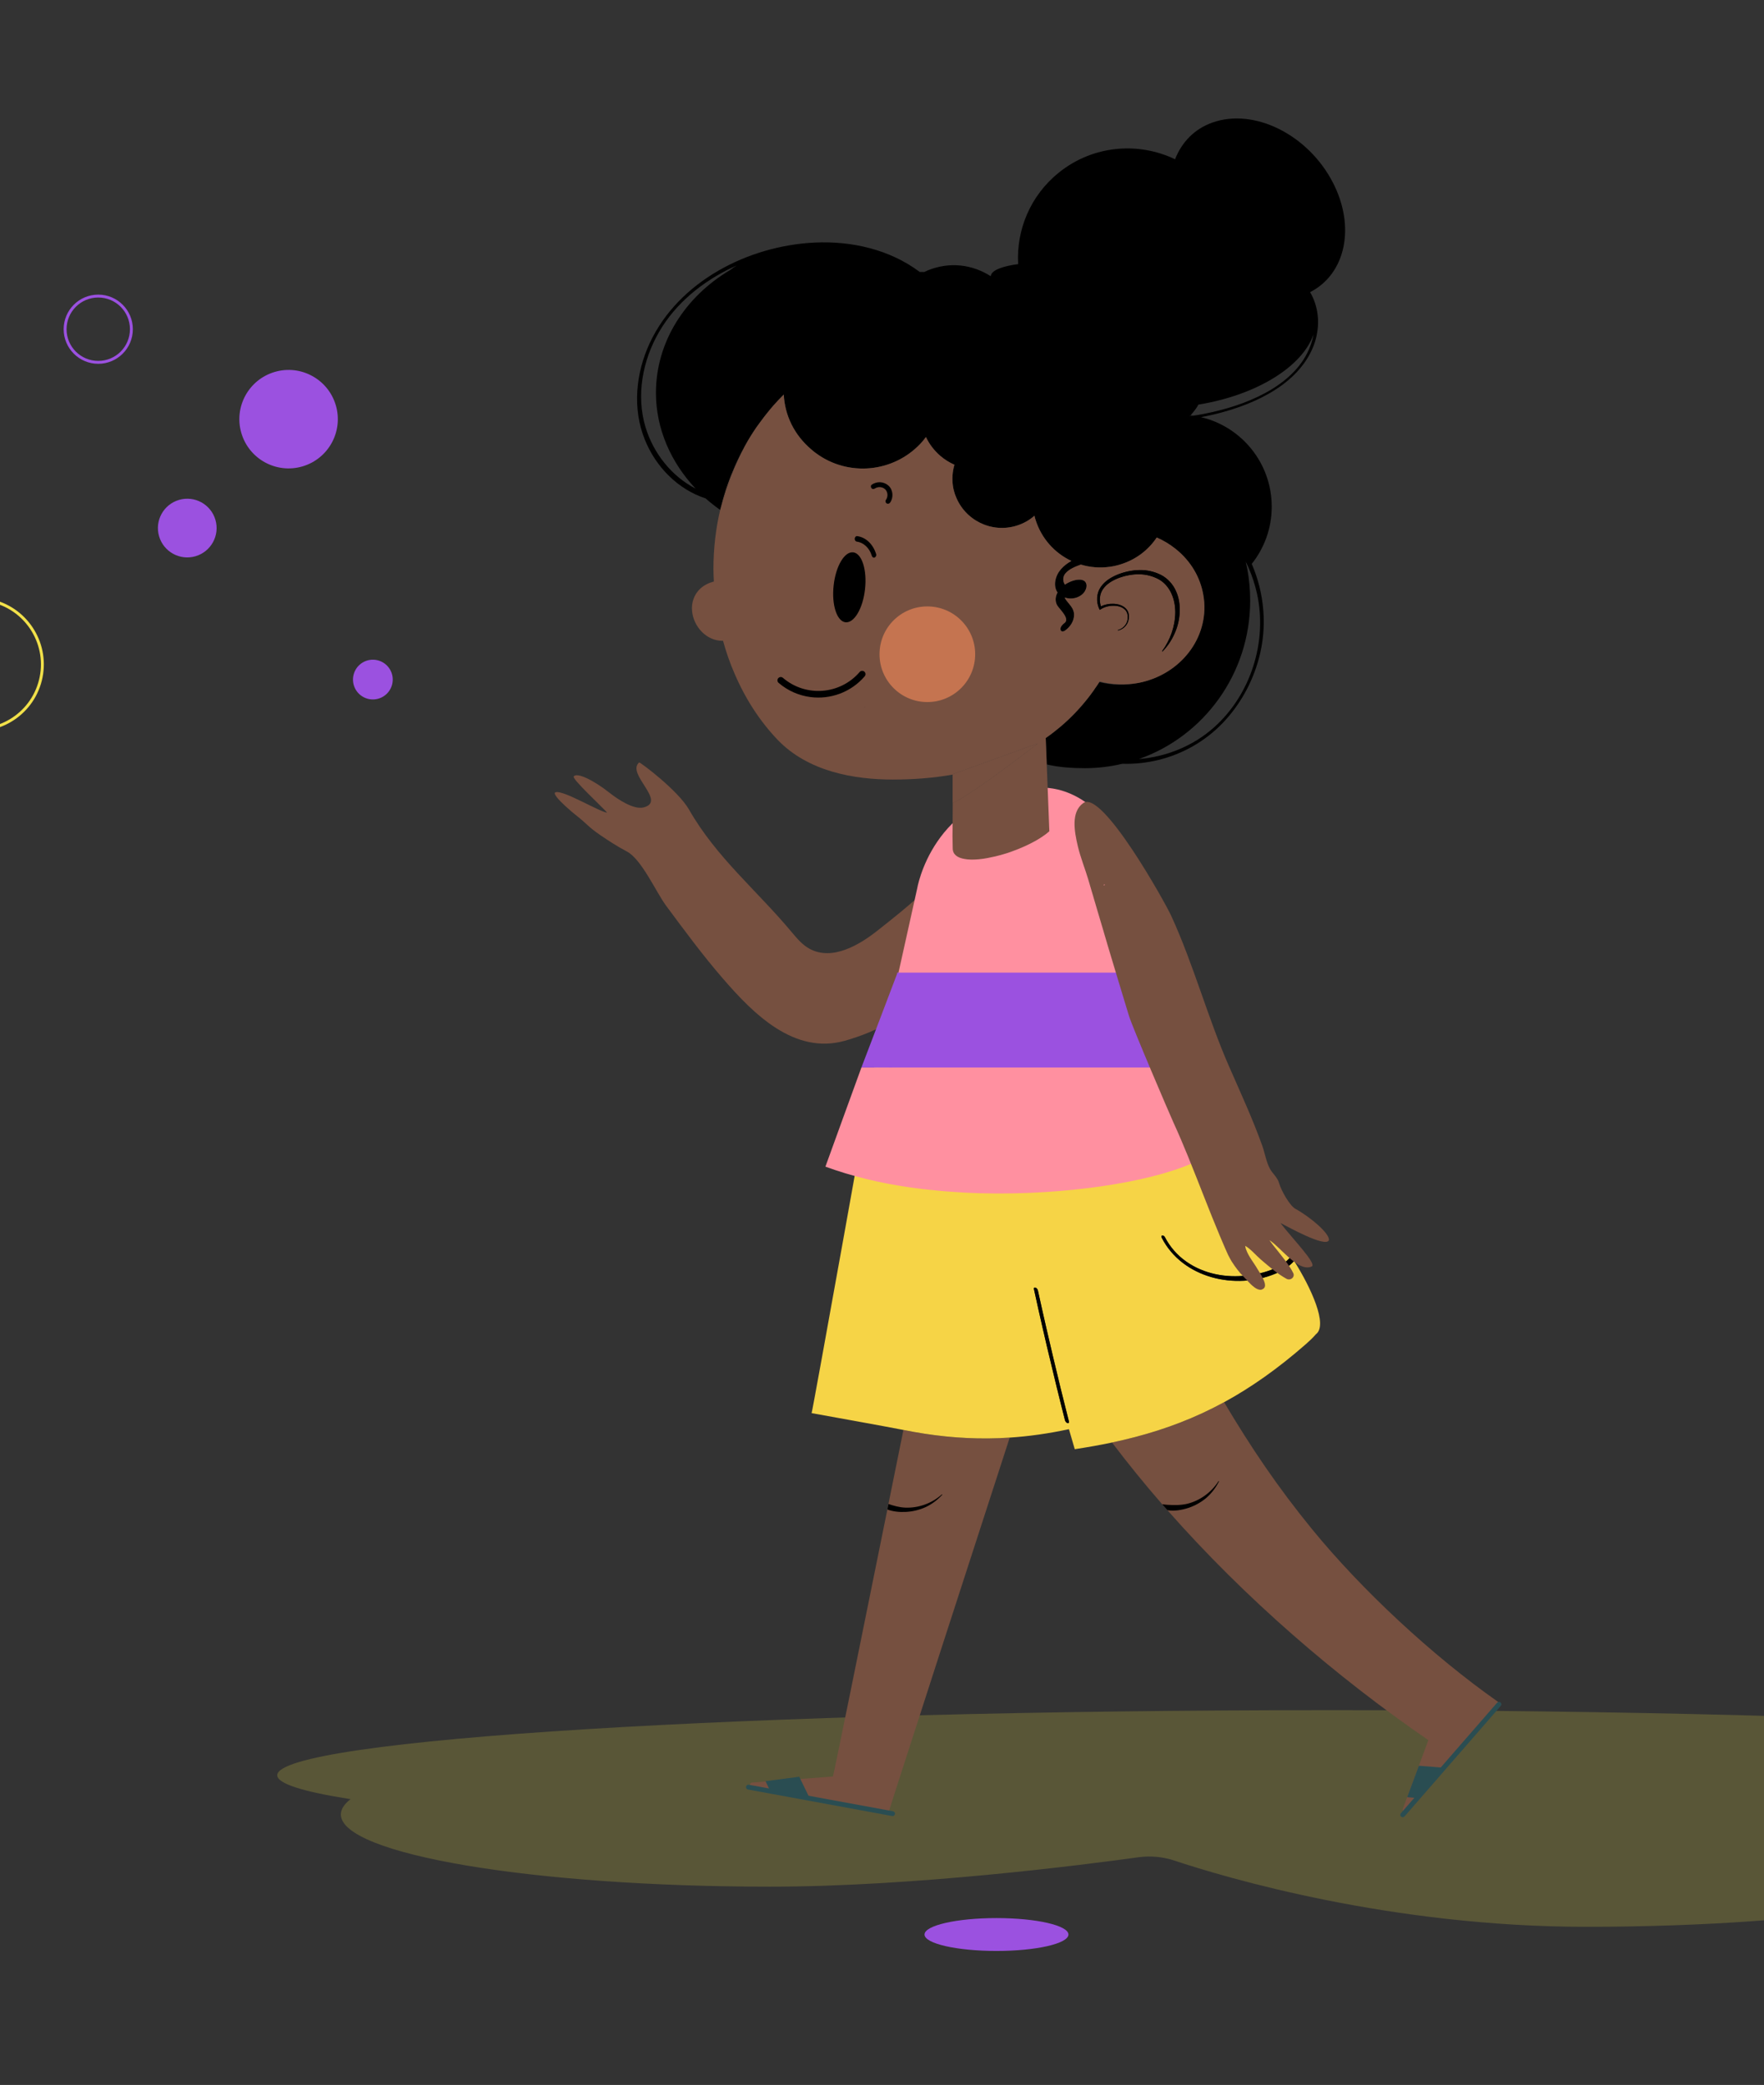 <svg width="566" height="669" viewBox="0 0 566 669" fill="none" xmlns="http://www.w3.org/2000/svg">
<rect x="0" y="0" width="566" height="669" fill="#333333" stroke="none"/>
<g clip-path="url(#clip0)">
<path fill-rule="evenodd" clip-rule="evenodd" d="M88.95 569.624C88.95 558.085 240.442 548.731 427.315 548.731C614.189 548.731 765.679 558.085 765.679 569.624C765.679 576.305 714.88 582.254 635.83 586.079C642.777 588.847 646.617 591.89 646.617 595.084C646.617 607.88 584.98 618.253 508.947 618.253C446.305 618.253 393.435 602.527 376.755 596.987C373.096 595.772 369.14 595.407 365.273 595.943C347.435 598.415 293.132 605.373 247.035 605.373C171.002 605.373 109.365 595 109.365 582.204C109.365 580.519 110.444 578.876 112.475 577.293C97.293 574.919 88.95 572.331 88.95 569.624Z" fill="#F2E14A" fill-opacity="0.2"/>
<path fill-rule="evenodd" clip-rule="evenodd" d="M296.643 620.726C296.643 623.639 306.98 626 319.732 626C332.483 626 342.821 623.639 342.821 620.726C342.821 617.813 332.483 615.451 319.732 615.451C306.98 615.451 296.643 617.813 296.643 620.726Z" fill="#9B51E0"/>
<path fill-rule="evenodd" clip-rule="evenodd" d="M97.034 149.658C88.662 152.109 79.888 147.309 77.437 138.937C74.987 130.565 79.786 121.791 88.158 119.34C96.53 116.888 105.304 121.689 107.756 130.061C110.206 138.433 105.406 147.207 97.034 149.658Z" fill="#9B51E0"/>
<path fill-rule="evenodd" clip-rule="evenodd" d="M42.158 105.634C42.158 111.507 37.397 116.269 31.524 116.269C25.651 116.269 20.89 111.507 20.89 105.634C20.89 99.761 25.651 95 31.524 95C37.397 95 42.158 99.761 42.158 105.634Z" stroke="#9B51E0" stroke-width="0.935"/>
<path fill-rule="evenodd" clip-rule="evenodd" d="M12.958 218.314C10.13 229.538 -1.263 236.345 -12.488 233.516C-23.712 230.688 -30.519 219.295 -27.691 208.07C-24.862 196.845 -13.47 190.039 -2.245 192.867C8.98 195.696 15.787 207.088 12.958 218.314Z" stroke="#F2E14A" stroke-width="0.935"/>
<path fill-rule="evenodd" clip-rule="evenodd" d="M125.823 219.613C124.963 223.029 121.495 225.101 118.079 224.24C114.663 223.38 112.591 219.912 113.452 216.496C114.313 213.08 117.78 211.008 121.196 211.869C124.612 212.73 126.684 216.197 125.823 219.613Z" fill="#9B51E0"/>
<path fill-rule="evenodd" clip-rule="evenodd" d="M342.957 105.634C342.957 109.158 340.1 112.015 336.577 112.015C333.053 112.015 330.196 109.158 330.196 105.634C330.196 102.11 333.053 99.253 336.577 99.253C340.1 99.253 342.957 102.11 342.957 105.634Z" fill="#9B51E0"/>
<path fill-rule="evenodd" clip-rule="evenodd" d="M379.418 126.903C379.418 128.749 377.921 130.245 376.076 130.245C374.229 130.245 372.733 128.749 372.733 126.903C372.733 125.058 374.229 123.561 376.076 123.561C377.921 123.561 379.418 125.058 379.418 126.903Z" fill="#F2E14A"/>
<path fill-rule="evenodd" clip-rule="evenodd" d="M62.73 178.478C57.739 179.939 52.509 177.078 51.048 172.087C49.587 167.095 52.448 161.865 57.439 160.404C62.43 158.943 67.661 161.804 69.122 166.795C70.583 171.786 67.722 177.017 62.73 178.478Z" fill="#9B51E0"/>
<path fill-rule="evenodd" clip-rule="evenodd" d="M240.61 572.729V572.746C240.593 573.092 240.835 573.438 241.302 573.524L261.238 577.328L263.365 577.726L277.838 580.475L279.376 580.769L285.013 581.841L285.031 581.806C285.065 581.633 285.169 581.357 285.29 580.942C285.601 579.956 286.137 578.262 286.881 575.962C287.019 575.53 287.157 575.063 287.313 574.596C293.054 556.7 308.546 508.856 323.97 461.306V461.289C321.705 461.444 319.491 461.531 317.278 461.548C307.924 461.652 298.967 460.666 289.872 458.833C288.247 466.839 286.656 474.81 285.065 482.591C284.961 483.179 284.84 483.767 284.719 484.355C275.538 529.761 267.722 568.389 267.256 570.031L258.541 570.688L256.795 570.809H256.777L245.677 571.639H245.659L241.302 571.968C241.043 572.02 240.87 572.141 240.749 572.314C240.645 572.452 240.61 572.573 240.61 572.729Z" fill="#765040"/>
<path fill-rule="evenodd" clip-rule="evenodd" d="M356.806 462.862C361.906 469.606 367.284 476.211 372.886 482.66C373.457 483.3 374.01 483.94 374.581 484.58C399.48 512.85 428.684 538.009 458.303 558.36L455.26 566.573L451.508 576.654L450.073 580.51C450.021 580.717 450.055 580.907 450.159 581.046C450.436 581.512 451.249 581.651 451.664 581.132L481.732 546.861C481.732 546.844 481.732 546.844 481.715 546.827C481.387 546.602 481.075 546.377 480.747 546.135C459.393 531.144 436.724 509.945 420.972 490.649C409.992 477.214 401.278 464.28 392.771 449.929C390.436 451.191 388.119 452.349 385.785 453.439C376.414 457.779 366.904 460.718 356.806 462.862Z" fill="#765040"/>
<path fill-rule="evenodd" clip-rule="evenodd" d="M334.699 426.768C334.768 427.062 334.837 427.338 334.906 427.632C335.217 428.981 335.529 430.347 335.84 431.696C336.929 436.312 338.036 440.912 339.16 445.511C339.177 445.546 339.177 445.58 339.194 445.615C340.007 448.969 340.854 452.307 341.702 455.644C341.788 455.972 342.03 456.422 342.393 456.56C342.41 456.577 342.445 456.595 342.48 456.595C342.774 456.681 343.102 456.56 342.998 456.162C341.2 449.108 339.454 442.036 337.794 434.946C337.137 432.215 336.497 429.465 335.875 426.733C334.906 422.532 333.955 418.33 333.039 414.111C332.952 413.731 332.658 413.264 332.261 413.16C331.949 413.073 331.656 413.177 331.742 413.575C332.676 417.88 333.644 422.168 334.63 426.457C334.647 426.56 334.681 426.664 334.699 426.768ZM281.278 338.014H377.342C378.812 340.279 411.211 398.221 414.306 403.097C411.021 407.091 413.684 406.365 415.222 404.584C420.635 413.16 426.175 425.169 422.225 428.117C421.222 429.292 420.064 430.347 418.94 431.35C409.966 439.2 401.372 445.235 392.779 449.92C390.445 451.183 388.128 452.341 385.793 453.43C376.422 457.77 366.912 460.71 356.814 462.854C352.923 463.684 348.946 464.376 344.849 464.998C344.226 462.854 343.604 460.727 342.981 458.583C336.359 460.001 330.065 460.883 323.978 461.281C321.713 461.436 319.5 461.523 317.287 461.54C307.932 461.644 298.976 460.658 289.881 458.825C285.057 457.857 260.414 453.43 260.414 453.43C260.617 453.439 280.603 341.852 281.278 338.014Z" fill="#F6D446"/>
<path fill-rule="evenodd" clip-rule="evenodd" d="M372.782 397.208C379.439 410.159 396.522 414.067 409.387 408.62C411.6 407.669 413.675 406.372 415.214 404.591C414.92 404.107 414.609 403.606 414.297 403.104C411.012 407.099 405.151 408.672 400.205 409.26C393.41 410.09 386.303 408.793 380.649 404.816C377.762 402.793 375.41 400.113 373.785 396.983C373.681 396.776 373.525 396.62 373.37 396.534C373.076 396.361 372.747 396.378 372.678 396.62C372.626 396.741 372.644 396.949 372.782 397.208Z" fill="#2A4D52"/>
<path fill-rule="evenodd" clip-rule="evenodd" d="M449.567 582.912C449.247 582.628 449.209 582.142 449.492 581.815L449.562 581.736L453.813 576.848L451.508 576.661L455.261 566.572L462.272 567.141L479.096 547.811L480.376 546.343C480.659 546.023 481.152 545.992 481.472 546.269C481.792 546.551 481.83 547.045 481.546 547.363L462.678 569.036L455.738 577.005L450.663 582.837C450.379 583.164 449.887 583.187 449.567 582.912Z" fill="#2A4D52"/>
<path fill-rule="evenodd" clip-rule="evenodd" d="M302.314 479.514C302.348 479.548 302.348 479.6 302.314 479.635C300.844 481.26 299.046 482.626 297.023 483.577C294.983 484.511 292.752 485.047 290.487 485.133C288.55 485.22 286.562 485.03 284.729 484.355C284.85 483.767 284.971 483.179 285.075 482.592C286.821 483.179 288.602 483.681 290.487 483.75C294.654 483.923 298.959 482.419 302.193 479.514C302.227 479.479 302.279 479.479 302.314 479.514Z" fill="black"/>
<path fill-rule="evenodd" clip-rule="evenodd" d="M391.118 475.363C390.133 477.334 388.767 479.115 387.089 480.602C385.378 482.054 383.372 483.161 381.211 483.87C379.101 484.544 376.819 484.925 374.588 484.579C374.018 483.939 373.464 483.299 372.894 482.66C373.481 482.746 374.069 482.815 374.657 482.85C376.698 482.971 378.79 483.005 380.847 482.539C384.911 481.57 388.628 478.942 390.963 475.276C390.98 475.242 391.049 475.225 391.084 475.259C391.118 475.276 391.136 475.328 391.118 475.363Z" fill="black"/>
<path fill-rule="evenodd" clip-rule="evenodd" d="M372.782 397.208C379.439 410.159 396.522 414.067 409.387 408.62C411.6 407.669 413.675 406.372 415.214 404.591C414.92 404.107 414.609 403.606 414.297 403.104C411.012 407.099 405.151 408.672 400.205 409.26C393.41 410.09 386.303 408.793 380.649 404.816C377.762 402.793 375.41 400.113 373.785 396.983C373.681 396.776 373.525 396.62 373.37 396.534C373.076 396.361 372.747 396.378 372.678 396.62C372.626 396.741 372.644 396.949 372.782 397.208Z" fill="black"/>
<path fill-rule="evenodd" clip-rule="evenodd" d="M331.735 413.584C332.668 417.89 333.637 422.178 334.622 426.466C334.64 426.57 334.674 426.674 334.692 426.777C334.761 427.071 334.83 427.348 334.899 427.642C335.21 428.991 335.521 430.357 335.833 431.705C336.922 436.322 338.029 440.921 339.153 445.521C339.17 445.555 339.17 445.59 339.187 445.624C340 448.979 340.847 452.316 341.694 455.653C341.781 455.982 342.023 456.431 342.386 456.57C342.403 456.587 342.438 456.604 342.472 456.604C342.766 456.691 343.095 456.57 342.991 456.172C341.193 449.117 339.447 442.045 337.787 434.956C337.13 432.224 336.49 429.475 335.867 426.743C334.899 422.541 333.948 418.339 333.032 414.12C332.945 413.74 332.651 413.273 332.254 413.169C331.942 413.083 331.648 413.187 331.735 413.584Z" fill="black"/>
<path fill-rule="evenodd" clip-rule="evenodd" d="M239.374 573.295C239.453 572.875 239.853 572.595 240.278 572.672L240.382 572.69L246.753 573.86L245.619 571.53L256.448 570.103L259.417 576.195L284.621 580.827L286.536 581.18C286.957 581.261 287.233 581.669 287.159 582.084C287.078 582.504 286.673 582.788 286.255 582.708L257.994 577.509L247.601 575.598L239.996 574.199C239.569 574.123 239.299 573.71 239.374 573.295Z" fill="#2A4D52"/>
<path fill-rule="evenodd" clip-rule="evenodd" d="M192.516 267.9C195.197 269.733 198.084 271.617 201.093 273.191C205.83 275.629 210.464 286.194 213.715 290.603C219.594 298.522 225.49 306.545 231.957 313.997C241.796 325.392 254.902 338.499 271.069 333.951C275.841 332.62 281.928 330.285 286.06 327.519V327.502L286.078 327.484C286.268 326.654 290.642 307.997 291.144 305.992C292.735 299.698 292.596 293.75 294.204 288.32C294.222 288.251 294.256 288.182 294.273 288.096C290.884 291.173 286.873 294.407 281.495 298.643C275.807 303.139 267.058 308.43 259.726 304.418C257.461 303.173 255.749 301.15 254.089 299.162C242.798 285.623 229.865 275.162 221.081 259.773C217.571 253.6 205.294 244.453 205.07 244.644C200.833 248.361 214.113 257.162 206.47 259.081C203.289 259.877 198.119 256.384 195.75 254.517C190.286 250.177 185.064 247.773 184.079 249.139C183.508 249.935 192.741 258.459 194.833 260.776C191.998 260.326 181.018 253.6 178.338 254.188C177.156 254.42 179.286 256.69 181.388 258.632C182.884 260.015 184.366 261.232 184.632 261.433C188.384 264.355 188.591 265.202 192.516 267.9Z" fill="#765040"/>
<path fill-rule="evenodd" clip-rule="evenodd" d="M376.406 313.647C376.406 313.647 364.956 250.112 331.991 252.791C299.029 255.47 294.25 285.268 294.25 285.268L287.91 313.807L376.406 313.647Z" fill="#FF90A0"/>
<path fill-rule="evenodd" clip-rule="evenodd" d="M282.691 343.065C282.086 343.445 279.821 344.586 282.536 344.413C282.328 344.171 281.758 344.292 281.654 344.102C283.902 343.86 283.954 343.134 285.147 343.549C284.784 343.877 281.844 345.001 284.196 344.603C284.68 344.5 285.666 344.119 286.236 343.981C285.769 344.067 285.233 344.188 284.991 344.206L286.495 343.376C286.668 342.753 286.115 342.684 284.213 342.736L283.504 343.168C283.677 342.978 282.934 343.099 282.691 343.065Z" fill="#F55B80"/>
<path fill-rule="evenodd" clip-rule="evenodd" d="M285.269 342.375C285.338 342.427 285.39 342.479 285.442 342.531C285.493 342.583 285.528 342.617 285.563 342.652C285.736 342.617 285.857 342.583 285.96 342.531C286.202 342.444 286.306 342.341 286.393 342.306L285.269 342.375Z" fill="#F55B80"/>
<path fill-rule="evenodd" clip-rule="evenodd" d="M281.345 342.531C281.363 342.565 281.38 342.617 281.414 342.635C281.691 342.6 281.847 342.565 281.968 342.531H281.345Z" fill="#F55B80"/>
<path fill-rule="evenodd" clip-rule="evenodd" d="M281.328 342.532H281.346C281.294 342.48 281.294 342.48 281.328 342.532Z" fill="#F55B80"/>
<path fill-rule="evenodd" clip-rule="evenodd" d="M282.536 344.413C282.328 344.171 281.758 344.292 281.654 344.102C283.902 343.86 283.954 343.134 285.147 343.549C284.784 343.877 281.844 345.001 284.196 344.603C284.68 344.5 285.666 344.119 286.236 343.981C285.769 344.067 285.233 344.188 284.991 344.206L286.495 343.376C286.668 342.753 286.115 342.684 284.213 342.736L283.504 343.168C283.677 342.978 282.934 343.099 282.691 343.065C282.086 343.445 279.821 344.586 282.536 344.413Z" fill="white"/>
<path fill-rule="evenodd" clip-rule="evenodd" d="M286.668 344.119C287.307 343.807 286.979 343.842 286.443 343.963C286.65 343.911 286.771 343.946 286.668 344.119Z" fill="white"/>
<path fill-rule="evenodd" clip-rule="evenodd" d="M282.69 343.064C282.846 342.96 282.881 342.891 282.742 342.891C282.551 342.995 282.586 343.047 282.69 343.064Z" fill="white"/>
<path fill-rule="evenodd" clip-rule="evenodd" d="M285.438 342.527L285.559 342.648C285.732 342.613 285.853 342.579 285.957 342.527H285.438Z" fill="white"/>
<path fill-rule="evenodd" clip-rule="evenodd" d="M281.345 342.531C281.363 342.565 281.38 342.617 281.414 342.635C281.691 342.6 281.847 342.565 281.968 342.531H281.345Z" fill="white"/>
<path fill-rule="evenodd" clip-rule="evenodd" d="M276.401 342.531C276.609 342.22 277.594 340.612 277.871 340.145C277.577 340.612 276.401 342.531 276.401 342.531Z" fill="#9B51E0"/>
<path fill-rule="evenodd" clip-rule="evenodd" d="M285.269 342.375C285.338 342.427 285.39 342.479 285.442 342.531H285.96C286.202 342.444 286.306 342.341 286.393 342.306L285.269 342.375Z" fill="#9B51E0"/>
<path fill-rule="evenodd" clip-rule="evenodd" d="M281.328 342.532H281.346C281.294 342.48 281.294 342.48 281.328 342.532Z" fill="#9B51E0"/>
<path fill-rule="evenodd" clip-rule="evenodd" d="M348.673 341.338L369.506 342.528C369.524 342.597 369.541 342.649 369.558 342.7C369.61 342.649 369.662 342.597 369.714 342.528H371.253C371.46 342.908 371.668 343.288 371.927 343.721L372.29 344.343L372.394 344.499L372.532 344.36L372.567 344.308L372.636 344.222L372.688 344.153C373.743 346.574 374.832 348.977 375.938 351.38C377.27 354.32 378.636 357.242 379.967 360.164C381.593 363.709 383.114 367.305 384.584 370.902C384.74 371.282 384.895 371.68 385.051 372.06C372.411 378.596 346.457 382.954 320.815 382.954H319.657C318.515 382.936 317.374 382.936 316.233 382.902H316.216C315.559 382.902 314.902 382.884 314.245 382.867L311.547 382.763C311.132 382.746 310.717 382.729 310.319 382.712H310.302C309.974 382.694 309.645 382.677 309.334 382.66C308.245 382.591 307.155 382.539 306.083 382.452C305.703 382.435 305.322 382.4 304.942 382.366H304.873C304.147 382.331 303.438 382.262 302.729 382.21C302.677 382.21 302.642 382.193 302.59 382.193H302.573C302.227 382.158 301.899 382.141 301.553 382.106C300.533 382.003 299.513 381.916 298.51 381.795H298.458C297.714 381.726 296.988 381.64 296.262 381.553H296.245C294.723 381.38 293.236 381.173 291.784 380.965C282.17 379.593 273.19 377.386 264.844 374.343C264.844 374.343 276.326 342.649 276.395 342.528H281.34C281.357 342.562 281.375 342.614 281.409 342.631C281.686 342.597 281.841 342.562 281.962 342.528" fill="#FF90A0"/>
<path fill-rule="evenodd" clip-rule="evenodd" d="M361.346 322.713C361.328 322.713 361.311 322.696 361.294 322.678C361.38 322.765 361.467 322.817 361.554 322.886C361.467 322.817 361.398 322.765 361.346 322.713Z" fill="#9B51E0"/>
<path fill-rule="evenodd" clip-rule="evenodd" d="M361.257 322.661L361.276 322.68V322.661H361.257Z" fill="#9B51E0"/>
<path fill-rule="evenodd" clip-rule="evenodd" d="M361.222 322.608C361.222 322.625 361.222 322.643 361.239 322.661H361.257C361.257 322.625 361.257 322.625 361.239 322.625C361.239 322.608 361.222 322.608 361.222 322.608Z" fill="#9B51E0"/>
<path fill-rule="evenodd" clip-rule="evenodd" d="M361.346 322.713C361.328 322.713 361.311 322.696 361.294 322.678C361.38 322.765 361.467 322.817 361.554 322.886C361.467 322.817 361.398 322.765 361.346 322.713Z" fill="#765040"/>
<path fill-rule="evenodd" clip-rule="evenodd" d="M361.257 322.661L361.276 322.68V322.661H361.257Z" fill="#765040"/>
<path fill-rule="evenodd" clip-rule="evenodd" d="M361.222 322.608C361.222 322.625 361.222 322.643 361.239 322.661H361.257C361.257 322.625 361.257 322.625 361.239 322.625C361.239 322.608 361.222 322.608 361.222 322.608Z" fill="#765040"/>
<path fill-rule="evenodd" clip-rule="evenodd" d="M360.031 318.683L360.049 318.701C360.239 318.51 360.395 318.32 360.516 318.113L360.031 318.683Z" fill="#765040"/>
<path fill-rule="evenodd" clip-rule="evenodd" d="M287.807 312.563C287.842 312.424 287.859 312.303 287.876 312.217C287.894 312.165 287.911 312.13 287.911 312.079H361.501C361.536 312.182 361.587 312.355 361.657 312.597C361.691 312.736 361.743 312.874 361.795 313.047C362.158 314.344 370.752 339.64 370.907 340.038C370.959 340.124 370.994 340.228 371.028 340.315C371.339 341.058 371.651 341.784 371.962 342.528H371.651C371.495 342.476 371.322 342.424 371.167 342.39C371.201 342.441 371.218 342.476 371.253 342.528H276.395C276.43 342.476 287.755 312.77 287.807 312.563Z" fill="#9B51E0"/>
<path fill-rule="evenodd" clip-rule="evenodd" d="M354.341 284.206L354.428 283.67L354.151 283.912L354.341 284.206ZM347.529 257.733C347.581 257.682 347.598 257.664 347.65 257.63C353.736 253.463 373.897 289.67 375.817 293.889C383.01 309.589 387.557 326.707 394.404 342.286C398.07 350.672 401.943 359.024 405.021 367.652C405.834 369.951 406.3 372.822 407.442 374.966C408.306 376.608 409.862 377.698 410.416 379.634C411.159 382.262 413.926 386.914 415.603 387.847C420.514 390.545 426.738 395.87 426.392 397.945C425.874 399.19 422.571 398.118 418.923 396.476C416.035 395.179 412.923 393.519 410.831 392.412C414.808 397.6 422.658 405.571 420.877 406.383C420.323 406.625 419.753 406.712 419.165 406.66H419.148C418.421 406.608 417.695 406.331 416.934 405.951C416.831 405.882 416.71 405.83 416.606 405.778C415.499 405.121 414.375 404.222 413.269 403.236C413.009 402.994 412.75 402.752 412.491 402.51C412.387 402.424 412.3 402.355 412.214 402.233H412.197C411.92 401.991 411.661 401.732 411.384 401.473H411.367L411.349 401.438C411.073 401.179 410.779 400.885 410.502 400.625C409.326 399.502 408.237 398.499 407.303 397.928C408.012 398.948 408.981 400.176 410.035 401.455L410.053 401.473C411.28 403.029 412.594 404.654 413.614 406.21C413.718 406.366 413.822 406.522 413.926 406.677C414.306 407.265 414.635 407.836 414.877 408.354C414.929 408.424 414.946 408.475 414.98 408.545C415.101 408.821 415.136 409.063 415.084 409.305V409.323C414.929 410.256 413.77 410.879 412.785 410.326C409.793 408.666 407.217 406.418 404.64 404.222C402.998 402.821 401.407 400.85 399.54 399.744C399.574 400.072 399.661 400.401 399.747 400.746C399.747 400.764 399.764 400.781 399.764 400.798C399.782 400.85 399.799 400.919 399.834 400.971L399.851 400.989C400.577 403.115 402.462 405.398 403.465 407.179C404.087 408.233 406.75 412.003 405.626 413.265C405.384 413.542 405.125 413.697 404.848 413.784H404.831C404.762 413.801 404.727 413.818 404.658 413.836C403.275 414.06 401.597 412.401 400.335 411.052C400.249 410.948 400.145 410.844 400.058 410.741C400.041 410.723 400.041 410.723 400.024 410.706C399.782 410.447 399.54 410.205 399.349 409.997C399.194 409.841 399.021 409.669 398.865 409.496C398.226 408.839 397.603 408.112 397.015 407.352L396.998 407.334C396.393 406.539 395.788 405.709 395.252 404.844C395.252 404.844 395.252 404.827 395.234 404.827C394.923 404.291 394.594 403.738 394.335 403.202C394.318 403.202 394.318 403.184 394.318 403.184L394.301 403.167V403.15V403.133C394.214 402.977 394.128 402.839 394.058 402.683C393.903 402.337 393.713 401.905 393.488 401.404V401.386C393.419 401.248 393.35 401.11 393.28 400.954V400.937C393.246 400.867 393.211 400.816 393.194 400.729L393.177 400.712C393.038 400.401 392.9 400.072 392.744 399.709C392.329 398.741 391.863 397.634 391.361 396.458C387.955 388.366 384.894 380.17 381.592 372.061C381.436 371.68 381.28 371.283 381.125 370.902C379.655 367.306 378.134 363.709 376.508 360.165C375.177 357.243 363.471 329.888 362.295 326.102L361.984 325.116C361.967 325.047 361.932 324.96 361.915 324.891C361.88 324.753 361.828 324.615 361.794 324.476C361.776 324.424 361.396 323.214 361.24 322.661H361.258L361.275 322.678V322.661H361.258C361.258 322.626 361.258 322.626 361.24 322.626C361.24 322.609 361.223 322.609 361.223 322.609C361.154 322.419 361.102 322.228 361.05 322.038C360.946 321.727 360.843 321.399 360.756 321.087C360.704 320.932 360.67 320.793 360.635 320.638L360.618 320.62C360.566 320.465 360.514 320.309 360.48 320.154C360.393 319.929 360.22 319.324 360.03 318.684C359.805 317.992 359.598 317.249 359.511 316.937C359.114 315.641 358.699 314.344 358.335 313.047C358.284 312.874 358.232 312.736 358.197 312.597C358.128 312.355 358.076 312.182 358.042 312.079C357.886 311.612 357.748 311.128 357.609 310.661C356.866 308.223 356.14 305.785 355.413 303.347C355.292 302.897 355.154 302.465 355.033 302.033C354.912 301.652 354.808 301.289 354.704 300.926C354.549 300.407 354.393 299.889 354.238 299.37C354.22 299.335 354.22 299.301 354.22 299.266C353.909 298.263 353.615 297.243 353.321 296.24C353.252 296.067 353.2 295.894 353.165 295.722C352.854 294.684 352.543 293.664 352.249 292.626C352.197 292.488 352.163 292.367 352.128 292.229C351.99 291.745 351.834 291.243 351.696 290.759C351.609 290.465 351.523 290.154 351.436 289.86C351.263 289.289 351.091 288.701 350.918 288.131V288.114C350.883 287.992 350.849 287.906 350.831 287.785C350.658 287.249 350.503 286.713 350.347 286.177C349.949 284.846 349.569 283.497 349.171 282.165C348.22 278.932 346.699 275.197 345.817 271.462C344.728 266.828 343.586 260.586 347.511 257.733H347.529Z" fill="#765040"/>
<path fill-rule="evenodd" clip-rule="evenodd" d="M381.719 133.557C381.823 133.47 381.91 133.367 381.996 133.263L382.013 133.246C382.325 133.28 382.636 133.315 382.93 133.367C382.912 133.384 382.912 133.384 382.895 133.384C382.497 133.436 382.117 133.505 381.719 133.557Z" fill="black"/>
<path fill-rule="evenodd" clip-rule="evenodd" d="M245.376 133.525C245.635 133.197 245.877 132.886 246.137 132.574L246.846 131.675C246.586 131.952 246.362 132.246 246.119 132.54C245.877 132.868 245.618 133.197 245.376 133.525Z" fill="#765040"/>
<path fill-rule="evenodd" clip-rule="evenodd" d="M231.182 163.266C231.389 162.574 231.597 161.865 231.821 161.174C232.288 159.635 232.772 158.13 233.274 156.643C233.533 155.9 233.792 155.156 234.052 154.43C234.242 153.877 234.449 153.324 234.657 152.77C234.847 152.251 235.055 151.733 235.262 151.214C235.401 150.851 235.556 150.488 235.694 150.125C235.971 149.468 236.265 148.793 236.559 148.136C236.576 148.084 236.594 148.033 236.628 147.981C236.645 147.929 236.68 147.877 236.697 147.825C236.922 147.306 237.164 146.788 237.406 146.286C236.49 148.067 235.66 149.883 234.882 151.75C234.605 152.355 234.363 152.995 234.138 153.617C233.827 154.465 233.516 155.312 233.222 156.159C232.98 156.816 232.772 157.473 232.582 158.13C232.305 159.012 232.046 159.894 231.804 160.776C231.683 161.225 231.545 161.692 231.441 162.159C231.337 162.522 231.251 162.903 231.182 163.266Z" fill="#765040"/>
<path fill-rule="evenodd" clip-rule="evenodd" d="M277.191 227.295C277.277 227.174 277.364 227.07 277.433 226.949C277.519 226.811 277.623 226.655 277.692 226.5C277.571 226.707 277.45 226.914 277.295 227.122C277.26 227.174 277.226 227.226 277.191 227.295Z" fill="black"/>
<path fill-rule="evenodd" clip-rule="evenodd" d="M372.844 208.965L372.966 209.069C374.574 207.461 375.87 205.524 376.821 203.415C377.79 201.323 378.378 199.023 378.499 196.689C378.516 196.326 378.533 195.963 378.533 195.599C378.533 194.424 378.412 193.231 378.153 192.072C377.582 192.072 377.012 192.055 376.458 192.003C376.476 192.055 376.493 192.107 376.493 192.141C376.597 192.452 376.666 192.764 376.735 193.092C376.752 193.144 376.77 193.196 376.77 193.248C376.839 193.559 376.908 193.87 376.942 194.199C376.942 194.233 376.96 194.268 376.96 194.303C377.012 194.648 377.046 194.977 377.063 195.323V195.427C377.081 195.738 377.098 196.066 377.098 196.378V196.637C377.046 200.977 375.49 205.334 372.844 208.965Z" fill="black"/>
<path fill-rule="evenodd" clip-rule="evenodd" d="M352.667 195.271L352.857 195.686L353.255 195.461C354.378 194.752 355.779 194.372 357.145 194.372C358.511 194.337 359.981 194.666 360.932 195.617C361.952 196.55 362.021 198.141 361.641 199.438C361.312 200.406 360.586 201.271 359.652 201.772C359.341 201.945 359.012 202.066 358.667 202.153L358.701 202.308C359.064 202.239 359.427 202.101 359.756 201.945C359.998 201.824 360.24 201.686 360.465 201.513C360.672 201.34 360.88 201.167 361.07 200.96C361.26 200.752 361.433 200.527 361.571 200.285C361.606 200.233 361.623 200.199 361.641 200.164C361.762 199.974 361.848 199.749 361.935 199.542C362.107 199.006 362.229 198.401 362.229 197.813C362.229 196.896 361.952 195.98 361.278 195.288C360.205 194.164 358.615 193.767 357.162 193.732C355.831 193.697 354.482 193.957 353.237 194.562C353.012 193.853 352.891 193.127 352.891 192.418C352.891 191.173 353.237 189.945 353.963 188.942C354.033 188.839 354.119 188.735 354.206 188.631L354.465 188.32C354.638 188.13 354.828 187.94 355.035 187.749C355.226 187.576 355.433 187.404 355.641 187.248C355.848 187.075 356.073 186.919 356.298 186.781C357.197 186.193 358.2 185.726 359.203 185.363C359.341 185.311 359.479 185.259 359.618 185.225C359.272 184.948 358.926 184.654 358.597 184.36C358.079 184.568 357.56 184.81 357.059 185.087C356.799 185.208 356.557 185.346 356.315 185.502C355.814 185.795 355.347 186.124 354.914 186.487C354.69 186.66 354.482 186.85 354.275 187.058C353.86 187.455 353.497 187.905 353.168 188.389C351.768 190.412 351.698 193.144 352.667 195.271Z" fill="black"/>
<path fill-rule="evenodd" clip-rule="evenodd" d="M358.596 184.361C358.925 184.655 359.271 184.949 359.616 185.225C359.72 185.191 359.824 185.156 359.928 185.121C360.222 185.018 360.533 184.931 360.827 184.862C361.242 184.758 361.64 184.672 362.055 184.603C363.23 184.361 364.423 184.24 365.616 184.274C367.778 184.291 369.905 184.879 371.737 185.848C372.654 186.349 373.449 187.006 374.124 187.767C374.452 188.13 374.763 188.545 375.04 188.96C375.282 189.34 375.507 189.721 375.714 190.136C375.801 190.326 375.887 190.499 375.956 190.689C376.077 190.948 376.181 191.208 376.268 191.467C376.337 191.623 376.389 191.796 376.441 191.951C376.441 191.969 376.458 191.986 376.458 192.003C377.011 192.055 377.582 192.072 378.152 192.072C378.014 191.519 377.858 190.966 377.651 190.43C377.564 190.188 377.461 189.963 377.357 189.721C376.406 187.508 374.66 185.588 372.516 184.464C370.354 183.392 367.985 182.856 365.616 182.908C363.265 182.96 360.965 183.444 358.804 184.274C358.735 184.309 358.665 184.326 358.596 184.361Z" fill="black"/>
<path fill-rule="evenodd" clip-rule="evenodd" d="M207.129 137.087C209.654 145.422 215.464 152.805 223.193 156.782C215.325 148.448 210.466 137.641 210.466 126.073C210.466 109.647 219.89 95.192 234.207 86.684C234.207 86.684 234.224 86.667 234.241 86.65H234.259C234.276 86.633 234.293 86.633 234.311 86.615C234.968 86.097 235.642 85.63 236.351 85.198C235.901 85.388 235.469 85.595 235.02 85.803C225.423 90.333 216.778 97.301 211.435 106.569C206.178 115.664 204.052 126.903 207.129 137.087ZM382.891 133.387C382.909 133.387 382.909 133.387 382.926 133.37H382.943C384.984 133.076 387.007 132.678 388.995 132.229C402.309 129.22 416.021 122.736 420.378 111.151C420.862 109.889 421.225 108.575 421.467 107.261C417.992 117.462 403.519 126.73 384.534 129.825C383.946 130.915 383.082 132.056 382.01 133.249L381.992 133.266C381.906 133.37 381.819 133.474 381.716 133.56C382.113 133.508 382.494 133.439 382.891 133.387ZM365.445 243.548C374.281 242.821 382.874 239.38 389.669 233.277C401.202 222.902 406.736 206.078 403.329 190.499C402.689 187.629 401.79 184.828 400.615 182.165C400.338 181.491 400.027 180.868 399.698 180.228C399.888 181.006 400.061 181.802 400.217 182.597V182.614C400.822 185.882 401.133 189.254 401.133 192.695C401.133 216.263 386.211 236.268 365.445 243.548ZM208.513 110.01C217.798 90.177 240.19 78.834 261.406 77.832C273.284 77.278 285.423 80.045 295.054 87.221C295.071 87.238 295.105 87.255 295.088 87.272C295.59 87.255 296.074 87.255 296.575 87.272C296.956 87.1 297.336 86.909 297.734 86.736C304.771 83.901 311.981 84.852 317.912 88.638V88.569C318.085 86.494 322.563 85.267 326.679 84.748C326.073 73.82 330.552 62.788 339.733 55.388C350.644 46.604 365.186 45.428 377.03 51.1C379.157 45.67 383.22 41.365 389.064 39.307C402.447 34.587 419.721 43.198 427.658 58.552C435.058 72.869 431.704 87.964 420.361 93.739C423.058 98.39 423.508 103.681 422.228 108.627C420.707 114.471 416.782 119.537 411.508 123.462C406.078 127.474 399.491 130.258 392.609 132.177C390.24 132.834 387.819 133.404 385.364 133.854C398.367 136.915 408.05 148.621 408.05 162.574C408.05 169.525 405.646 175.906 401.635 180.937C405.698 190.309 406.684 201.081 403.934 211.248C401.842 219.046 397.831 226.222 392.384 231.928C386.695 237.876 379.45 241.957 371.652 243.859C367.883 244.775 364.027 245.19 360.171 245.069H360.154L360.137 245.086C360.119 245.104 360.119 245.104 360.102 245.086C360.085 245.104 360.085 245.104 360.067 245.086H360.05C356.177 246.003 352.235 246.487 348.102 246.487C343.97 246.487 339.716 246.21 335.86 245.277L335.532 236.821C335.601 236.77 335.67 236.735 335.722 236.683C337.33 235.559 338.886 234.349 340.39 233.069C343.537 230.406 346.425 227.398 349.036 224.061L349.053 224.043C349.589 223.369 350.091 222.695 350.592 221.986C350.851 221.657 351.093 221.311 351.301 220.966C351.802 220.274 352.269 219.582 352.736 218.856C356.799 219.859 361.07 219.963 365.151 219.15L365.41 219.098C365.756 219.029 366.119 218.943 366.465 218.873C371.514 217.663 376.234 215.052 379.9 211.144C384.378 206.355 386.522 200.441 386.453 194.545C386.436 193.646 386.367 192.764 386.246 191.865C386.211 191.606 386.177 191.364 386.125 191.104V191.087C385.208 185.45 382.217 180.107 377.203 176.113C375.318 174.609 373.295 173.398 371.151 172.465C368.505 176.442 364.511 179.554 359.583 181.076C358.459 181.439 357.318 181.698 356.177 181.854C352.978 182.32 349.797 182.061 346.823 181.162H346.805H346.788C345.059 181.784 343.122 182.563 341.929 183.894C340.926 185.001 340.961 186.505 341.687 187.594C343.157 186.609 345.076 185.865 346.719 186.003C349.226 186.246 348.967 188.874 347.635 190.326C346.114 191.986 343.693 192.418 341.601 191.727C341.704 191.934 341.808 192.142 341.929 192.332C343.019 193.923 344.592 195.081 344.627 197.191C344.661 199.3 343.364 201.202 341.687 202.361C341.134 202.724 340.425 202.758 340.269 202.015C340.114 201.254 340.926 200.338 341.497 199.957C343.555 198.539 339.785 195.358 339.145 194.113C338.454 192.764 338.661 191.346 339.318 190.119C338.592 189.064 338.367 187.681 338.627 186.297C339.163 183.41 341.238 181.421 343.762 179.986C338.436 177.479 334.166 172.828 332.264 166.776C332.108 166.344 332.022 165.911 331.918 165.479C330.327 166.88 328.408 167.986 326.229 168.661C318.172 171.185 309.578 166.949 306.621 159.133C306.431 158.684 306.275 158.234 306.154 157.75C305.964 157.11 305.826 156.453 305.739 155.796C305.428 153.548 305.618 151.266 306.241 149.122C304.65 148.413 303.111 147.479 301.711 146.269C299.705 144.54 298.166 142.482 297.094 140.234C296.765 140.667 296.471 141.064 296.126 141.479C287.688 151.301 273.354 153.116 262.841 146.131C261.959 145.543 261.112 144.92 260.299 144.194C254.818 139.525 251.826 133.301 251.481 126.609C251.273 126.799 251.1 126.972 250.927 127.162C250.512 127.56 250.132 127.958 249.751 128.373C249.354 128.788 248.973 129.203 248.593 129.635C248.437 129.808 248.299 129.981 248.143 130.137C247.798 130.534 247.452 130.932 247.123 131.33L246.933 131.572L246.898 131.624C246.864 131.624 246.864 131.658 246.847 131.675C246.587 131.952 246.362 132.246 246.12 132.54C245.463 133.353 244.806 134.183 244.218 135.047C244.166 135.099 244.115 135.168 244.08 135.22C243.751 135.635 243.458 136.05 243.164 136.482C242.835 136.897 242.558 137.33 242.264 137.762V137.779C242.161 137.917 242.074 138.073 241.971 138.211C241.849 138.384 241.746 138.557 241.625 138.73C241.573 138.817 241.521 138.903 241.469 138.972C241.417 139.059 241.348 139.145 241.313 139.232C241.262 139.318 241.21 139.387 241.141 139.474C240.933 139.785 240.743 140.113 240.553 140.442C240.501 140.528 240.449 140.615 240.397 140.701C240.241 140.943 240.086 141.203 239.947 141.445C239.705 141.842 239.463 142.257 239.256 142.672C239.169 142.811 239.1 142.949 239.014 143.105C238.979 143.157 238.962 143.208 238.927 143.26C237.406 145.975 236.04 148.811 234.881 151.75C234.605 152.355 234.363 152.995 234.138 153.618C233.809 154.448 233.515 155.312 233.221 156.159C232.979 156.816 232.772 157.473 232.582 158.13C232.288 159.012 232.046 159.894 231.803 160.776C231.682 161.226 231.544 161.692 231.44 162.159C231.337 162.522 231.25 162.903 231.181 163.266C231.181 163.283 231.164 163.3 231.164 163.318C231.164 163.335 231.164 163.352 231.146 163.37C231.146 163.404 231.129 163.439 231.129 163.473C231.112 163.508 231.095 163.525 231.095 163.56C231.095 163.577 231.077 163.594 231.077 163.612C229.452 162.471 227.896 161.243 226.426 159.946C226.409 159.946 226.409 159.929 226.409 159.929C217.504 157.024 210.432 149.796 206.939 141.168C202.841 131.139 203.982 119.676 208.513 110.01Z" fill="black"/>
<path fill-rule="evenodd" clip-rule="evenodd" d="M277.295 227.122C277.45 226.914 277.571 226.707 277.692 226.5C277.623 226.655 277.519 226.811 277.433 226.949C277.364 227.07 277.277 227.174 277.191 227.295C277.226 227.226 277.26 227.174 277.295 227.122Z" fill="#765040"/>
<path fill-rule="evenodd" clip-rule="evenodd" d="M278.592 224.753C278.61 224.719 278.645 224.667 278.645 224.632C278.627 224.649 278.61 224.667 278.61 224.684C278.61 224.719 278.61 224.736 278.592 224.753Z" fill="#765040"/>
<path fill-rule="evenodd" clip-rule="evenodd" d="M277.192 227.294C277.278 227.173 277.364 227.069 277.434 226.948C277.382 227 277.347 227.069 277.295 227.121C277.261 227.173 277.226 227.224 277.192 227.294Z" fill="#765040"/>
<path fill-rule="evenodd" clip-rule="evenodd" d="M340.39 233.069C343.537 230.406 346.424 227.397 349.035 224.06C346.407 227.38 343.502 230.389 340.39 233.069Z" fill="#765040"/>
<path fill-rule="evenodd" clip-rule="evenodd" d="M277.434 226.948C277.52 226.81 277.624 226.654 277.693 226.498C277.572 226.706 277.451 226.913 277.295 227.121C277.261 227.173 277.226 227.225 277.192 227.294C277.278 227.173 277.365 227.069 277.434 226.948ZM352.666 195.271L352.857 195.686L353.254 195.461C354.378 194.752 355.779 194.372 357.145 194.372C358.511 194.337 359.981 194.666 360.932 195.617C361.952 196.551 362.021 198.141 361.64 199.438C361.312 200.406 360.586 201.271 359.652 201.772C359.341 201.945 359.012 202.066 358.666 202.153L358.701 202.308C359.064 202.239 359.41 202.118 359.756 201.945C359.998 201.824 360.24 201.686 360.465 201.513C360.672 201.34 360.88 201.167 361.07 200.96C361.26 200.752 361.433 200.527 361.571 200.285C361.606 200.234 361.623 200.199 361.64 200.164C361.761 199.974 361.848 199.749 361.934 199.542C362.107 199.006 362.228 198.401 362.228 197.813C362.228 196.896 361.952 195.98 361.277 195.288C360.205 194.164 358.615 193.767 357.162 193.732C355.831 193.698 354.482 193.957 353.237 194.562C353.012 193.853 352.891 193.127 352.891 192.418C352.891 191.173 353.237 189.945 353.963 188.943C354.032 188.839 354.119 188.735 354.205 188.631L354.465 188.32C354.638 188.13 354.828 187.94 355.035 187.75C355.226 187.577 355.433 187.404 355.64 187.248C355.848 187.075 356.073 186.92 356.298 186.781C357.197 186.193 358.2 185.726 359.202 185.363C359.341 185.311 359.479 185.26 359.617 185.225C359.721 185.19 359.825 185.156 359.929 185.121C360.223 185.018 360.534 184.931 360.828 184.862C361.243 184.758 361.64 184.672 362.055 184.603C363.231 184.36 364.424 184.239 365.617 184.274C367.779 184.291 369.905 184.879 371.738 185.848C372.655 186.349 373.45 187.006 374.124 187.767C374.453 188.13 374.764 188.545 375.041 188.96C375.283 189.34 375.508 189.721 375.715 190.136C375.802 190.326 375.888 190.499 375.957 190.689C376.078 190.948 376.182 191.208 376.269 191.467C376.338 191.623 376.39 191.796 376.441 191.951C376.441 191.968 376.459 191.986 376.459 192.003C376.476 192.055 376.493 192.107 376.493 192.141C376.597 192.453 376.666 192.764 376.735 193.092C376.753 193.144 376.77 193.196 376.77 193.248C376.839 193.559 376.891 193.888 376.943 194.199C376.943 194.234 376.96 194.268 376.96 194.303C377.012 194.649 377.047 194.977 377.064 195.323V195.427C377.081 195.738 377.099 196.066 377.099 196.378V196.637C377.047 200.977 375.49 205.334 372.845 208.965L372.966 209.069C374.574 207.461 375.871 205.525 376.822 203.415C377.79 201.323 378.378 199.023 378.499 196.689C378.516 196.326 378.534 195.963 378.534 195.6C378.534 194.424 378.413 193.231 378.153 192.072C378.015 191.519 377.859 190.966 377.652 190.43C377.565 190.188 377.462 189.963 377.358 189.721C376.407 187.507 374.66 185.588 372.516 184.464C370.355 183.392 367.986 182.856 365.617 182.908C363.266 182.96 360.966 183.444 358.805 184.274C358.736 184.309 358.666 184.326 358.597 184.36C358.079 184.568 357.56 184.81 357.058 185.087C356.799 185.208 356.557 185.346 356.315 185.502C355.813 185.796 355.347 186.124 354.914 186.487C354.689 186.66 354.465 186.868 354.275 187.058C353.86 187.456 353.496 187.905 353.168 188.389C351.767 190.412 351.698 193.144 352.666 195.271ZM224.662 188.908C225.89 187.767 227.446 187.006 229.054 186.591C228.985 185.26 228.915 183.894 228.915 182.528C228.915 175.992 229.659 169.663 231.077 163.611C231.077 163.594 231.094 163.577 231.094 163.56C231.094 163.525 231.111 163.508 231.129 163.473C231.129 163.439 231.146 163.404 231.146 163.369C231.163 163.352 231.163 163.335 231.163 163.317C231.163 163.3 231.181 163.283 231.181 163.266C231.388 162.574 231.596 161.865 231.82 161.173C232.287 159.635 232.771 158.13 233.273 156.643C233.532 155.9 233.792 155.156 234.051 154.43C234.241 153.877 234.449 153.323 234.656 152.77C234.846 152.251 235.054 151.733 235.261 151.214C235.4 150.851 235.555 150.488 235.694 150.125C235.97 149.467 236.264 148.793 236.558 148.136C236.575 148.084 236.593 148.032 236.627 147.98C236.644 147.929 236.679 147.877 236.696 147.825C236.921 147.306 237.163 146.787 237.405 146.286C237.457 146.182 237.509 146.078 237.544 145.992C237.561 145.957 237.578 145.94 237.596 145.906C237.613 145.836 237.647 145.784 237.682 145.715V145.698C237.855 145.335 238.045 144.989 238.235 144.626C238.408 144.297 238.564 143.969 238.737 143.64C238.789 143.502 238.858 143.381 238.927 143.26C238.961 143.208 238.979 143.156 239.013 143.104C239.1 142.949 239.169 142.81 239.255 142.672C239.463 142.257 239.705 141.842 239.947 141.444C240.085 141.202 240.241 140.943 240.397 140.701C240.448 140.615 240.5 140.528 240.552 140.442C240.742 140.113 240.933 139.785 241.14 139.473C241.209 139.387 241.261 139.318 241.313 139.231C241.348 139.145 241.417 139.058 241.469 138.972C241.521 138.903 241.572 138.816 241.624 138.73C241.745 138.557 241.849 138.384 241.97 138.211C242.074 138.073 242.16 137.917 242.264 137.779V137.762C242.558 137.329 242.835 136.897 243.163 136.482C243.457 136.05 243.751 135.635 244.08 135.22C244.114 135.168 244.166 135.099 244.218 135.047C244.529 134.632 244.84 134.2 245.169 133.785C245.186 133.767 245.203 133.733 245.221 133.715C245.273 133.646 245.325 133.577 245.376 133.525C245.636 133.197 245.878 132.885 246.137 132.574L246.846 131.675L246.898 131.623L246.933 131.571L247.123 131.329C247.451 130.932 247.797 130.534 248.143 130.136C248.299 129.981 248.437 129.808 248.593 129.635C248.973 129.203 249.353 128.788 249.751 128.373C250.131 127.958 250.512 127.56 250.927 127.162C251.1 126.972 251.273 126.799 251.48 126.609C251.826 133.3 254.817 139.525 260.298 144.194C261.111 144.92 261.958 145.542 262.84 146.13C273.353 153.116 287.687 151.3 296.125 141.479C296.471 141.064 296.765 140.666 297.093 140.234C298.166 142.482 299.704 144.54 301.71 146.269C303.111 147.479 304.65 148.413 306.24 149.122C305.618 151.266 305.428 153.548 305.739 155.796C305.825 156.453 305.964 157.11 306.154 157.75C306.275 158.234 306.431 158.684 306.621 159.133C309.578 166.949 318.171 171.185 326.229 168.66C328.407 167.986 330.327 166.879 331.917 165.479C332.021 165.911 332.108 166.343 332.263 166.776C334.165 172.827 338.436 177.479 343.762 179.986C341.237 181.421 339.162 183.409 338.626 186.297C338.367 187.68 338.592 189.064 339.318 190.118C338.661 191.346 338.453 192.764 339.145 194.113C339.785 195.358 343.554 198.539 341.497 199.957C340.926 200.337 340.113 201.254 340.269 202.015C340.425 202.758 341.133 202.723 341.687 202.36C343.364 201.202 344.661 199.3 344.626 197.19C344.592 195.081 343.018 193.922 341.929 192.332C341.808 192.141 341.704 191.934 341.6 191.726C343.692 192.418 346.113 191.986 347.635 190.326C348.966 188.873 349.226 186.245 346.718 186.003C345.076 185.865 343.156 186.608 341.687 187.594C340.961 186.505 340.926 185 341.929 183.894C343.122 182.562 345.058 181.784 346.788 181.162H346.805H346.822C349.796 182.061 352.978 182.32 356.177 181.853C357.318 181.698 358.459 181.438 359.583 181.075C364.511 179.554 368.505 176.441 371.15 172.464C373.295 173.398 375.318 174.608 377.202 176.113C382.217 180.107 385.208 185.45 386.124 191.087V191.104C386.176 191.363 386.211 191.605 386.245 191.865C386.366 192.764 386.436 193.646 386.455 194.545C386.522 200.441 384.378 206.355 379.9 211.144C376.234 215.052 371.514 217.663 366.465 218.873C366.119 218.942 365.756 219.029 365.41 219.098L365.15 219.15C361.104 219.859 356.885 219.72 352.857 218.683C352.822 218.735 352.788 218.804 352.736 218.856C352.269 219.582 351.802 220.274 351.3 220.965C351.093 221.311 350.851 221.657 350.592 221.985C350.09 222.694 349.589 223.369 349.053 224.043L349.035 224.06C346.407 227.38 343.502 230.389 340.39 233.069C338.886 234.348 337.329 235.559 335.721 236.683C335.67 236.735 335.6 236.769 335.531 236.821L335.86 245.276L336.327 257.311L336.482 261.253V261.305L336.499 261.72L336.517 261.997V262.17L336.69 266.734C336.015 267.34 335.237 267.927 334.373 268.498C333.664 268.982 332.903 269.432 332.108 269.881C331.641 270.141 331.157 270.4 330.672 270.642C329.445 271.265 328.148 271.852 326.817 272.388C326.004 272.717 325.191 273.028 324.361 273.322C323.514 273.633 322.667 273.893 321.819 274.135C320.108 274.636 318.413 275.034 316.805 275.328C316.356 275.414 315.906 275.484 315.456 275.553C314.99 275.622 314.523 275.674 313.969 275.726V275.691C313.952 275.708 313.952 275.708 313.935 275.726C312.206 275.881 310.684 275.847 309.422 275.605C307.122 275.207 305.687 274.135 305.687 272.181C305.687 272.181 305.652 270.435 305.618 268.187C305.618 268.187 305.635 267.08 305.653 265.61C305.653 265.351 305.635 265.074 305.653 264.798C305.653 262.204 305.67 258.988 305.687 258.331V258.21V257.605C305.998 257.484 306.327 257.328 306.725 257.103H306.759C307.797 256.585 309.128 255.772 310.65 254.786C317.013 250.688 326.574 243.461 331.312 239.812C331.364 239.778 331.433 239.726 331.485 239.691C332.056 239.242 332.557 238.861 332.955 238.567L305.687 248.458V248.544C305.67 248.562 305.635 248.562 305.618 248.562C299.601 249.616 293.22 250.135 286.511 250.135C274.235 250.135 259.296 247.662 249.44 237.305C243.941 231.547 239.238 224.406 235.728 216.228C234.241 212.839 232.996 209.277 231.976 205.559C231.924 205.559 231.907 205.611 231.838 205.611C226.685 205.663 222.449 201.029 222.051 195.945C221.809 193.334 222.76 190.672 224.662 188.908Z" fill="#765040"/>
<path fill-rule="evenodd" clip-rule="evenodd" d="M332.955 238.568C332.557 238.862 332.056 239.242 331.485 239.692C331.433 239.726 331.364 239.778 331.312 239.813C326.575 243.461 317.013 250.689 310.65 254.787C309.128 255.772 307.797 256.585 306.759 257.104H306.725C306.327 257.329 305.999 257.484 305.687 257.605V248.458L332.955 238.568Z" fill="#765040"/>
<path fill-rule="evenodd" clip-rule="evenodd" d="M305.687 248.458V257.605C305.999 257.484 306.327 257.328 306.725 257.104H306.759C307.797 256.585 309.128 255.772 310.65 254.787C317.013 250.689 326.575 243.461 331.312 239.813C331.364 239.778 331.433 239.726 331.485 239.692C332.056 239.242 332.557 238.862 332.955 238.568L305.687 248.458Z" fill="#765040"/>
<path fill-rule="evenodd" clip-rule="evenodd" d="M282.205 209.917C282.205 218.406 289.07 225.271 297.542 225.271C306.032 225.271 312.896 218.406 312.896 209.917C312.896 201.444 306.032 194.58 297.542 194.58C289.07 194.58 282.205 201.444 282.205 209.917Z" fill="#C57450"/>
<path fill-rule="evenodd" clip-rule="evenodd" d="M352.663 195.271L352.871 195.686L353.251 195.461C354.375 194.752 355.776 194.372 357.159 194.372C358.525 194.338 359.977 194.666 360.946 195.617C361.949 196.551 362.018 198.142 361.637 199.438C361.188 200.735 360.047 201.824 358.681 202.153L358.715 202.309C360.15 202.015 361.395 200.943 361.931 199.542C362.398 198.176 362.415 196.43 361.274 195.289C360.202 194.165 358.629 193.767 357.159 193.732C355.828 193.698 354.479 193.957 353.251 194.562C352.612 192.643 352.819 190.534 353.978 188.943C355.188 187.214 357.194 186.107 359.217 185.364C361.257 184.637 363.453 184.222 365.632 184.274C367.776 184.291 369.902 184.879 371.735 185.848C375.487 187.923 377.165 192.332 377.095 196.637C377.044 200.977 375.487 205.335 372.842 208.966L372.98 209.069C374.571 207.461 375.885 205.525 376.819 203.415C377.787 201.323 378.392 199.023 378.496 196.689C378.634 194.355 378.358 191.934 377.355 189.721C376.404 187.508 374.675 185.588 372.513 184.464C370.352 183.392 367.983 182.856 365.614 182.908C363.28 182.96 360.98 183.444 358.802 184.274C356.658 185.139 354.531 186.366 353.165 188.389C351.782 190.412 351.695 193.144 352.663 195.271Z" fill="black"/>
<path fill-rule="evenodd" clip-rule="evenodd" d="M279.643 156.663C279.954 157 280.404 156.95 280.767 156.713C280.94 156.595 281.269 156.443 281.511 156.392C281.857 156.308 282.081 156.291 282.462 156.308C282.721 156.342 283.033 156.409 283.344 156.544C283.361 156.561 283.482 156.612 283.482 156.612C283.569 156.663 283.638 156.713 283.707 156.764C283.863 156.865 283.897 156.882 284.001 156.983C284.935 157.895 284.987 159.399 284.243 160.429C283.984 160.783 284.14 161.307 284.486 161.527C284.866 161.763 285.333 161.628 285.592 161.273C286.751 159.686 286.578 157.203 285.108 155.852C283.603 154.467 281.338 154.366 279.695 155.531C279.331 155.784 279.383 156.375 279.643 156.663Z" fill="black"/>
<path fill-rule="evenodd" clip-rule="evenodd" d="M271.263 199.669C274.05 200.004 276.869 195.264 277.55 189.067C278.247 182.869 276.545 177.576 273.775 177.225C270.988 176.89 268.168 181.63 267.488 187.827C266.791 194.025 268.492 199.318 271.263 199.669Z" fill="black"/>
<path fill-rule="evenodd" clip-rule="evenodd" d="M274.247 172.878C274.231 173.389 274.552 173.748 274.954 173.805C277.041 174.051 278.984 175.849 279.69 178.234C279.819 178.688 280.14 179.029 280.573 178.915C280.926 178.821 281.264 178.291 281.135 177.855C280.188 174.657 277.812 172.367 275.002 172.026C274.601 171.969 274.247 172.423 274.247 172.878Z" fill="black"/>
<path fill-rule="evenodd" clip-rule="evenodd" d="M260.032 223.663C266.369 224.486 272.988 222.204 277.449 217.004C277.832 216.56 277.781 215.889 277.335 215.507C276.893 215.125 276.222 215.171 275.838 215.621C269.563 222.926 258.514 223.767 251.209 217.497C250.768 217.117 250.095 217.163 249.71 217.611C249.328 218.057 249.379 218.728 249.824 219.11C252.822 221.681 256.381 223.189 260.032 223.663Z" fill="black"/>
</g>
<defs>
<clipPath id="clip0">
<rect width="566" height="669" fill="white"/>
</clipPath>
</defs>
</svg>
